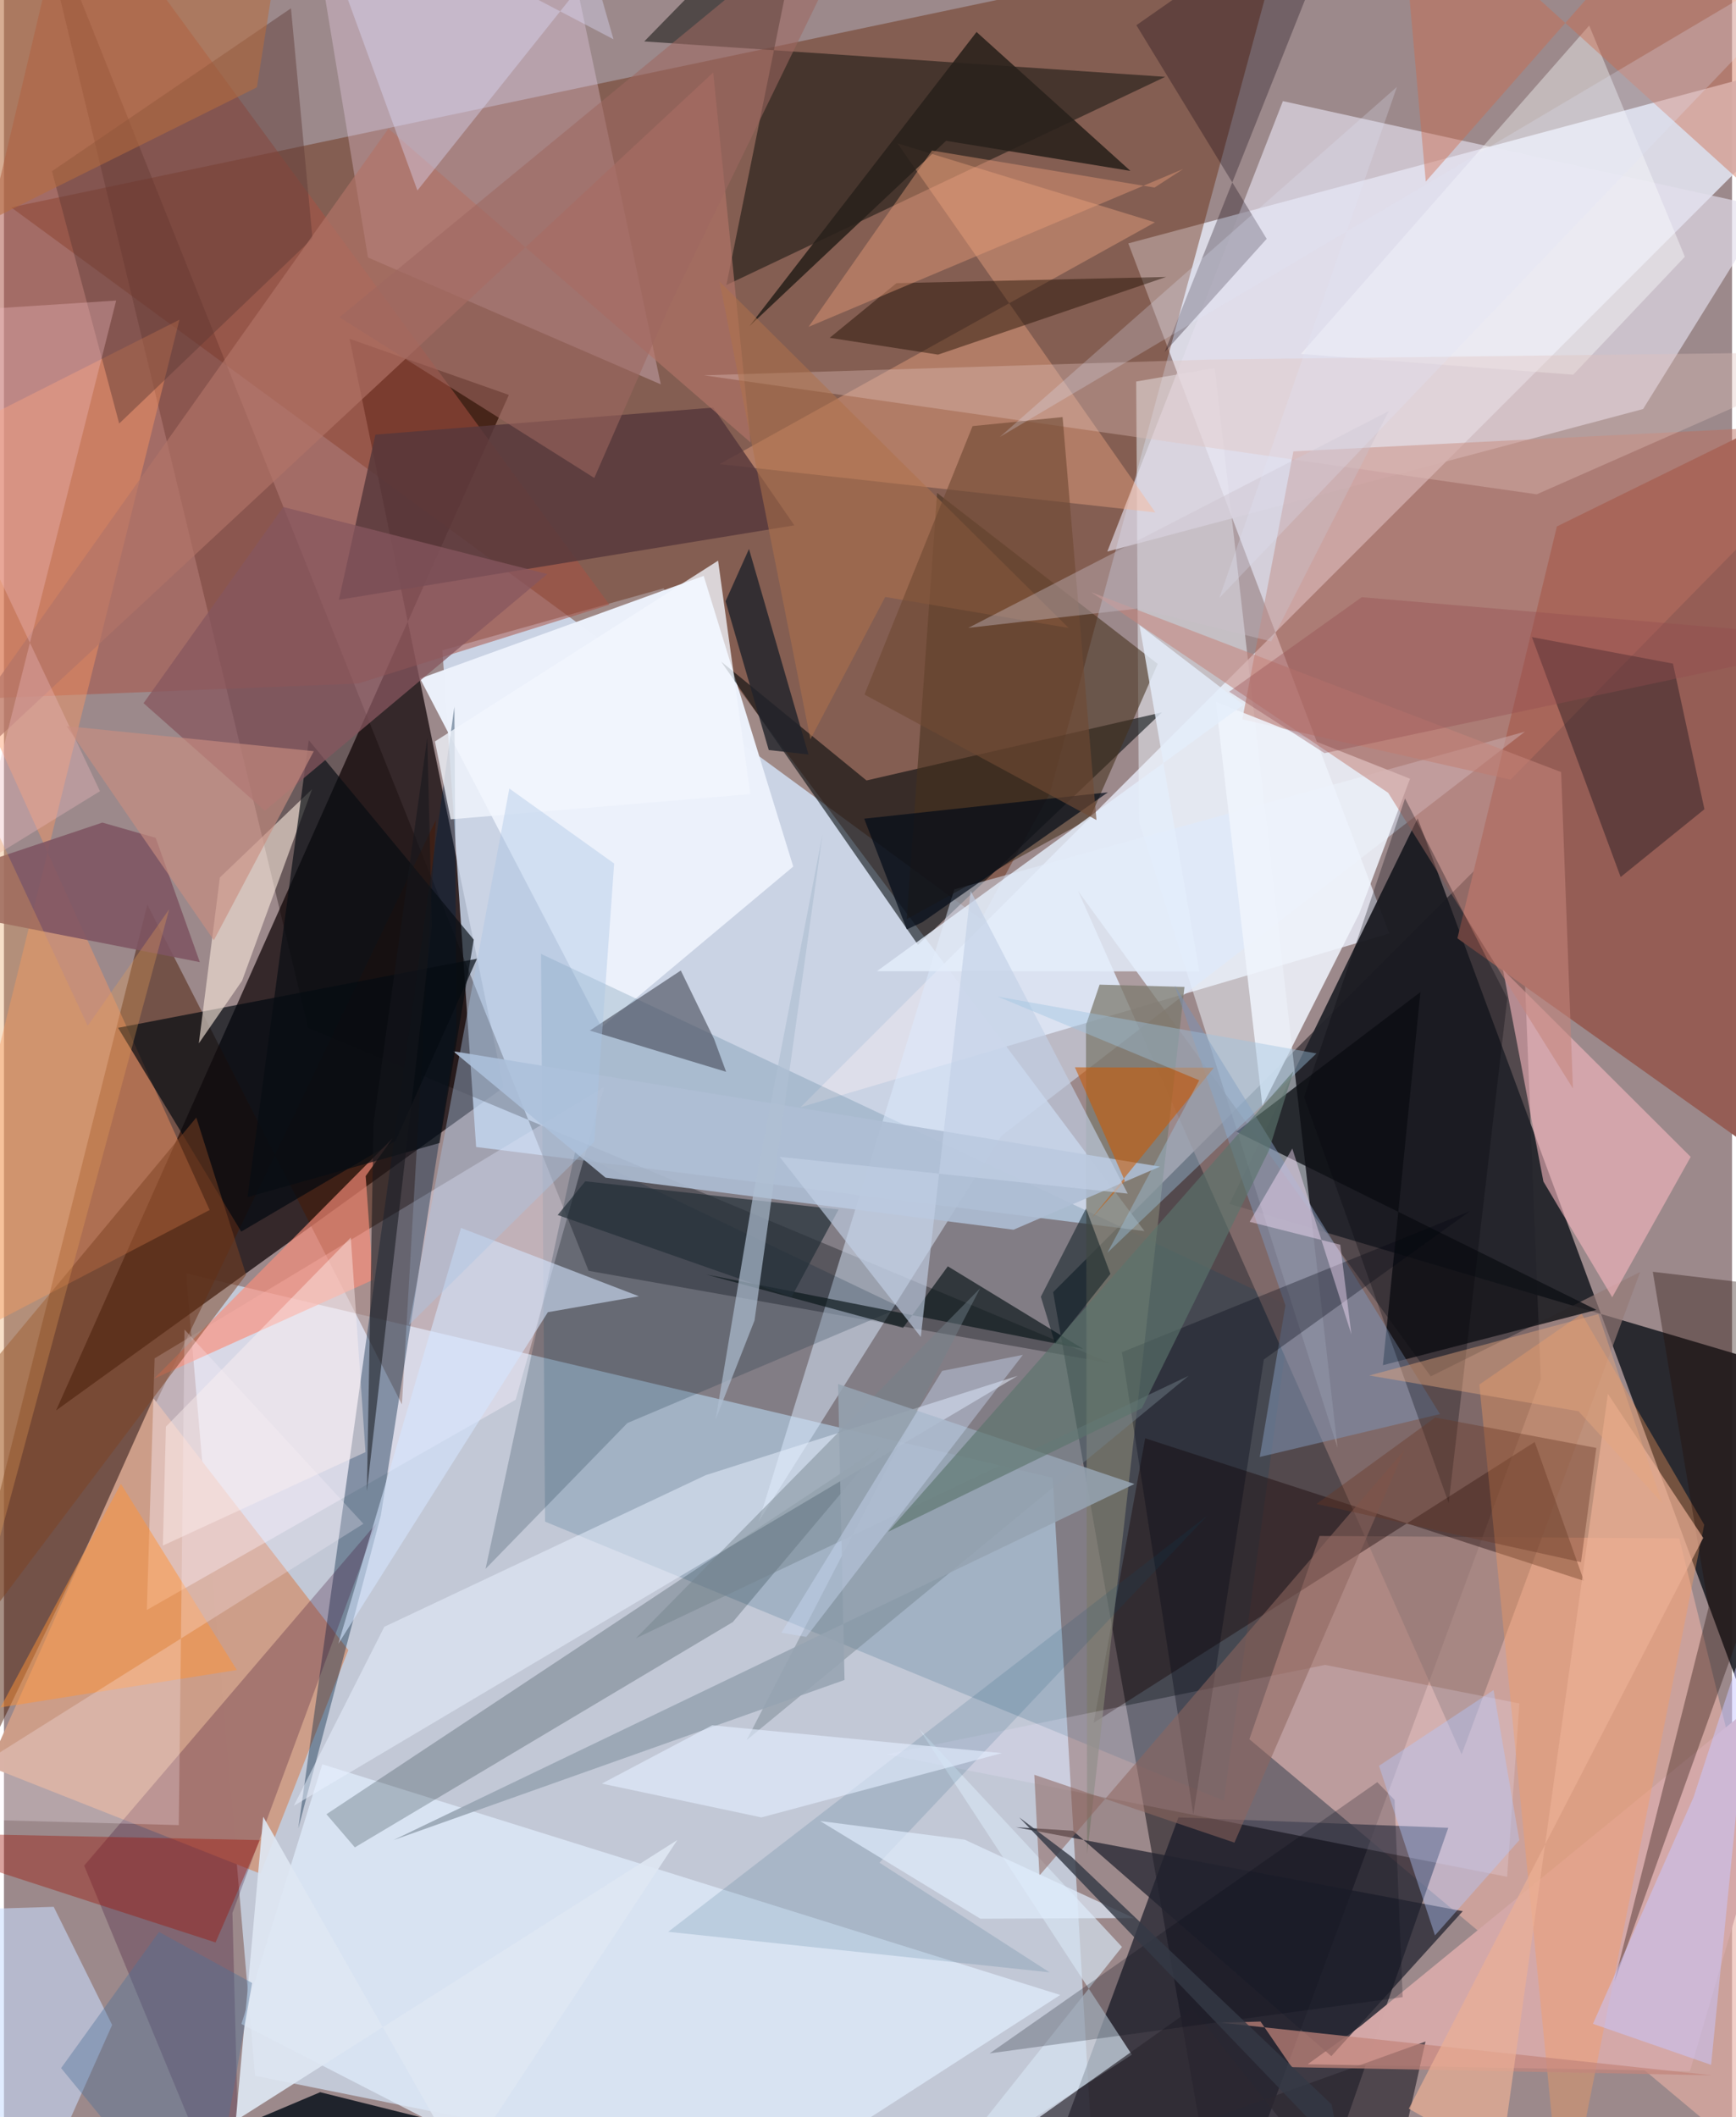 <svg xmlns="http://www.w3.org/2000/svg" width="228" height="278" viewBox="0 0 836 1024"><path fill="#9c898b" d="M0 0h836v1024H0z"/><path fill="#ceddf0" fill-opacity=".745" d="M88.069 615.861l419.25 98.924L529.14 1086l-407.655-82.023z"/><path fill="#000207" fill-opacity=".471" d="M732.832 399.566l-225.27 225.406L588.77 1086l154.707-418.907z"/><path fill="#211517" fill-opacity=".831" d="M25.196 682.192l216.523-156.26-74.51-362.052 77.052 27.125z"/><path fill="#d8e9ff" fill-opacity=".769" d="M212.11 314.52l106.962-29.953 232.68 310.873-323.33-40.682z"/><path fill="#dfdeea" fill-opacity=".929" d="M543.944 117.721L670.198 451.49l-284.8 84.024L898 22.917z"/><path fill="#622100" fill-opacity=".408" d="M3.514 100.31L617.591-28.878l-111.596 412.54-33.223 60.92z"/><path fill="#e8b1a6" fill-opacity=".612" d="M810.462 744.042L894.836 1086l-292.35-244.794 33.991-98.31z"/><path fill="#171927" fill-opacity=".702" d="M698.711 884.055L643.1 1043.788 491.773 1086l76.39-206.989z"/><path fill="#22232a" fill-opacity=".941" d="M592.876 582.284L873.078 665.3 898 974.638 683.926 395.782z"/><path fill="#0d0000" fill-opacity=".337" d="M12.398-62l270.456 676.659 252.606 44.724L147.189 497.15z"/><path fill="#ebf0fb" fill-opacity=".992" d="M338.515 278.528l-137.217 49.658 87.773 168.616 92.765-77.681z"/><path fill="#955d55" fill-opacity=".992" d="M703.135 453.844l48.128-199.224L898 182.546v410.019z"/><path fill="#eff7ff" fill-opacity=".494" d="M547.742 184.526l37.996-6.53 59.412 522.279-96.076-303.002z"/><path fill="#481900" fill-opacity=".478" d="M-62 960.212L69.372 437.538l123.148 241.7 16.428-282.554z"/><path fill="#000809" fill-opacity=".576" d="M417.283 377.483l-70.3-57.475 95.178 136.96 118.029-112.41z"/><path fill="#cc9d88" fill-opacity=".992" d="M124.082 906.235L-7.37 854.338 72.302 676.29l94.287 121.816z"/><path fill="#0f110c" fill-opacity=".525" d="M309.743 20.036L561.78 37.163 349.479 137.867 389.983-62z"/><path fill="#a95243" fill-opacity=".522" d="M171.335 330.601L-62 339.918 33.31-62l259.594 354.463z"/><path fill="#e4dfec" fill-opacity=".655" d="M853.348 100.561L618.714 48.907l-84.94 217.861 259.185-68.922z"/><path fill="#00446b" fill-opacity=".165" d="M622.796 632.217L590.12 870.949 261.772 735.956l-1.948-274.585z"/><path fill="#ddecff" fill-opacity=".498" d="M459.767 430.155l-94.623 305.736 117.362-186.506 253.287-195.507z"/><path fill="#ffe3ff" fill-opacity=".275" d="M317.752 185.89l-141.65-61.35L145.314-62h120.179z"/><path fill="#e1edfc" fill-opacity=".725" d="M154.004 853.309l-39.119 125.618L323.165 1086l187.836-121.108z"/><path fill="#fcf3ff" fill-opacity=".384" d="M247.551 676.992l42.869-151.334L72.89 656.98 69.107 778.7z"/><path fill="#bb7160" fill-opacity=".502" d="M623.793 218.317l-24.71 129.607 129.759 29.195L898 204.462z"/><path fill="#ff9760" fill-opacity=".42" d="M84.883 154.637L-39.764 657.952l139.276-72.719L-62 228.787z"/><path fill="#947976" fill-opacity=".667" d="M519.68 431.009l170.56 234.704 101.3-50.469-86.352 233.309z"/><path fill="#d4a8a8" fill-opacity=".988" d="M815.637 1001.736l-184.969-3.3 25.476-18.4 218.246-178.41z"/><path fill="#002341" fill-opacity=".392" d="M217.903 341.828l-75.504 542.515 39.953-151.5 36.567-234.434z"/><path fill="#150000" fill-opacity=".392" d="M764.33 764.596l-212.243-68.957L527.2 833.248l213.344-135.806z"/><path fill="#f8b8c0" fill-opacity=".592" d="M815.997 559.55l-90.8-90.514 19.54 102.417 33.293 55.996z"/><path fill="#0d1015" fill-opacity=".788" d="M685.239 479.859l-89.031 67.514 174.174 86.168-103.292 26.763z"/><path fill="#f0f4fc" fill-opacity=".867" d="M586.264 339.483l22.521 195.334 46.912-93.027 24.523-65.158z"/><path fill="#021b1c" fill-opacity=".22" d="M423.34 700.335L352.6 784.53 169.751 893.512l-13.744-16.038z"/><path fill="#ffb287" fill-opacity=".369" d="M556.994 247.832l-210.81-23.37 210.608-116.929-124.554-38.207z"/><path fill="#57383b" fill-opacity=".831" d="M179.703 210.209l163.4-13.069 39.271 56.948-220.342 35.998z"/><path fill="#452f1c" fill-opacity=".573" d="M436.736 444.526l14.7-206.115 106.723 82.684-32.93 74.91z"/><path fill="#380b2f" fill-opacity=".267" d="M180.204 736.748L110.532 925.19 114.65 1086 38.794 902.337z"/><path fill="#000810" fill-opacity=".675" d="M55.205 497.119l173.636-33.422-39.477 88.125-74.577 43.87z"/><path fill="#7b7a6e" fill-opacity=".741" d="M524.004 896.69l47.102-419.342-41.059-1.115-6.601 19.502z"/><path fill="#f6e7da" fill-opacity=".612" d="M104.446 424.405l-10.17 80.234 20.922-30.285 33.865-92.644z"/><path fill="#f4eaff" fill-opacity=".208" d="M426.994 848.507l212.148-43.265 94 18.65-5.962 83.855z"/><path fill="#eaf2ff" fill-opacity=".506" d="M184.008 786.821l155.482-73.34 150.88-48.036L140.219 873.37z"/><path fill="#fb9d5c" fill-opacity=".361" d="M713.752 669.677l40.573 410.203 68.222-342.416-59.29-101.973z"/><path fill="#c9ddff" fill-opacity=".565" d="M24.067 922.256l-81.762 2.555L4.765 1086 52.34 979.388z"/><path fill="#0f000f" fill-opacity=".294" d="M561.522 170.31L654.098-62 547.836 12.188l63.04 103.329z"/><path fill="#080a15" fill-opacity=".365" d="M739.18 308.141l42.934 116.05 40.528-32.796-15.228-70.427z"/><path fill="#4c505f" fill-opacity=".639" d="M327.445 469.397l16.102 33.167 5.814 15.826-65.93-19.933z"/><path fill="#002134" fill-opacity=".204" d="M301.597 688.276l-68.624 70.533 43.347-201.696 157.546 75.244z"/><path fill="#fa8e7a" fill-opacity=".651" d="M178.544 619.027l-3.556-50.212 12.998-18.252L72.634 666.797z"/><path fill="#060f1a" fill-opacity=".831" d="M217.776 1086H-22.22l175.202-74.075 231.887 57.82z"/><path fill="#5d3a34" fill-opacity=".443" d="M138.845 4.024L23.215 82.801 55.75 204.854l93.51-89.545z"/><path fill="#21222f" fill-opacity=".737" d="M517.168 885.476l-27.612-1.711 216.182 40.61-63.6 70.122z"/><path fill="#7e5562" fill-opacity=".886" d="M-62 434.576l109.602-36.718 25.793 7.384 21.362 60.11z"/><path fill="#200e00" fill-opacity=".455" d="M399.462 163.384l32.309-26.426 130.456-3.008-110.338 37.57z"/><path fill="#b17368" fill-opacity=".659" d="M185.994 62.171L-62 412.027 343.113 35.06l18.109 178.978z"/><path fill="#28201b" fill-opacity=".875" d="M470.513 15.473L360.58 157.817l95.196-89.714 89.196 14.567z"/><path fill="#aebed4" fill-opacity=".89" d="M217.332 508.448l73.695 61.139 197.357 25.186 70.85-30.522z"/><path fill="#d5e4f1" fill-opacity=".698" d="M450.422 1055.437l90.448-113.781-97.93-105.176 102.71 157.298z"/><path fill="#21232a" fill-opacity=".808" d="M349.09 290.804l20.893 71.959 19.222 2.165-28.778-99.415z"/><path fill="#9f1105" fill-opacity=".388" d="M124.2 890.004l-.153-.536-21.685 50.033L-62 886.13z"/><path fill="#091519" fill-opacity=".671" d="M522.054 652.398L339.808 616.44l95.164 25.782 21.642-29.75z"/><path fill="#d4e6ff" fill-opacity=".584" d="M221.104 593.908l86.058 33.053-44.026 7.7L161.783 794.99z"/><path fill="#7e90b1" fill-opacity=".561" d="M607.509 704.692l12.434-73.293-53.583-154.821 128.352 207.366z"/><path fill="#220e08" fill-opacity=".353" d="M797.664 615.114l26.983 162.447-45.61 181.034L898 627z"/><path fill="#fdffff" fill-opacity=".396" d="M766.901 12.357L627.458 171.191l131.694 10.044 54.024-57.054z"/><path fill="#eb9e7a" fill-opacity=".431" d="M570.493 81.73l-13.897 8.992-107.64-17.905-59.708 85.272z"/><path fill="#c5857c" fill-opacity=".553" d="M669.658 383.472L526.043 286.46l227.277 86.966 5.714 153.027z"/><path fill="#2c2830" fill-opacity=".686" d="M574.91 971.432L665.661 1086l22.046-98.59L413.716 1086z"/><path fill="#e0c2bb" fill-opacity=".357" d="M338.681 181.523l402.833 57.565L898 170.096l-314.777 3.798z"/><path fill="#000413" fill-opacity=".314" d="M709.225 585.815L540.83 654.013l34.558 223.622 34.11-220.087z"/><path fill="#73838b" fill-opacity=".455" d="M359.308 841.6L573.12 665.433 305.718 792.364 472.27 623.062z"/><path fill="#cf6848" fill-opacity=".416" d="M819.645-62L687.835 87.833 674.56-62 898 140.2z"/><path fill="#cb5a04" fill-opacity=".569" d="M585.305 516.428l-67.207-.211 24.197 55.023-16.115 17.975z"/><path fill="#ff9337" fill-opacity=".486" d="M-62 937.972V835.366l174.667-27.642-56.093-90.061z"/><path fill="#094a6d" fill-opacity=".141" d="M321.358 934.343L582.114 733.11l-158.569 167.8 82.278 53.032z"/><path fill="#eeb9bf" fill-opacity=".353" d="M-15.08 420.525l69.363-275.158L-62 152.881 46.445 382.678z"/><path fill="#dedeff" fill-opacity=".373" d="M285.198-14.732l9.677 33.736-150.157-78.696 55.3 151.816z"/><path fill="#7e4424" fill-opacity=".51" d="M-24.327 681.774L-62 854.237 117.14 616.59l-24.08-76.075z"/><path fill="#e4edfb" fill-opacity=".82" d="M549.368 302.383l28.93 167.452-155.975-.115L599.59 340.9z"/><path fill="#070c13" fill-opacity=".667" d="M117.844 578.995l92.912-26.168 16.524-98.358-79.808-96.466z"/><path fill="#232f38" fill-opacity=".69" d="M281.222 571.35l-13.344 16.315 113.146 39.66 22.756-42.328z"/><path fill="#f2f6fd" fill-opacity=".776" d="M345.477 271.175l15.58 112.931-144.95 12.18-7.613-37.669z"/><path fill="#c8c6fe" fill-opacity=".514" d="M825.867 998.703l-57.165-19.845L817.34 869.34l30.819-94.228z"/><path fill="#fff4ff" fill-opacity=".251" d="M173.882 736.997L-52.033 879.062l136.61 3.674 2.778-239.67z"/><path fill="#b0bfd3" fill-opacity=".678" d="M396.014 403.463l-32.91 235.19-18.83 47.937 18.393-109.901z"/><path fill="#c2d0e6" fill-opacity=".639" d="M467.658 430.928l75.982 146.376-168.384-17.778 68.29 87.12z"/><path fill="#020b18" fill-opacity=".69" d="M534.043 383.226l-89.625 62.75-7.644 3.556-20.614-53.56z"/><path fill="#c3857c" fill-opacity=".714" d="M588.846 978.324l237.502 25.424-203.354-3.94-15.097-22.067z"/><path fill="#96a3b1" fill-opacity=".863" d="M406.646 812.536l-218.222 77.44L546.882 717.76l-143.365-48.366z"/><path fill="#a9c4e5" fill-opacity=".408" d="M295.195 417.658l-9.587 134.609-89.703 88.633 48.59-259.515z"/><path fill="#05060b" fill-opacity=".298" d="M727.274 482.832l-28.355 244.151-69.96-196.4 48.846-144.4z"/><path fill="#87565e" fill-opacity=".745" d="M67.526 340.102l67.612-94.871 127.73 32.414L126.21 392.112z"/><path fill="#b0724c" fill-opacity=".537" d="M346.172 136.169l43.97 221.363 36.179-68.807 88.752 14.997z"/><path fill="#e2edff" fill-opacity=".631" d="M482.766 847.927l-116.352 31.084-77.185-16.343 53.385-28.212z"/><path fill="#ecb096" fill-opacity=".682" d="M822.062 743.83l-46.124-69.676-51.72 371.037-44.584-25.28z"/><path fill="#9ec2e0" fill-opacity=".416" d="M578.237 522.498l-44.442 83.43 101.179-96.415-154.247-27.503z"/><path fill="#000715" fill-opacity=".231" d="M664.377 861.973l8.368 8.562 3.91 95.401-199.804 27.209z"/><path fill="#8e665e" fill-opacity=".553" d="M677.54 701.237l-82.258 189.979-96.824-32.812 2.485 48.727z"/><path fill="#b2caff" fill-opacity=".404" d="M665.212 854.062l27.076 82.025 40.788-46.062-12.465-72.588z"/><path fill="#dee6f3" fill-opacity=".914" d="M112.143 1025.654l213.622-135.705-104.104 158.123-96.236-169.368z"/><path fill="#5b746c" fill-opacity=".639" d="M550.49 681.11l61.408-124.568 11.892-38.405-196.117 222.776z"/><path fill="#c98e81" fill-opacity=".631" d="M149.885 363.332l-119.582-12.15 31.794 46.406 39.44 57.178z"/><path fill="#704a34" fill-opacity=".627" d="M512.136 201.727l-43.541 4.363L416.3 335.92l112.223 60.692z"/><path fill="#b86c3e" fill-opacity=".557" d="M122.366 42.244L138.77-62-10.614-25.033l-6.622 136.69z"/><path fill="#9e6860" fill-opacity=".565" d="M162.289 153.46l123.301 77.715 36.22-82.931L424.077-62z"/><path fill="#683824" fill-opacity=".388" d="M770.34 700.313l-7.393 55.257-128.019-28.165 57.474-41.812z"/><path fill="#cbbfcb" fill-opacity=".392" d="M613.096 310.259l56.84-111.45-203.388 104.867 82.055-9.336z"/><path fill="#e79e55" fill-opacity=".318" d="M-10.193 387.454l50.704 108.68 39.434-56.392-90.375 335.013z"/><path fill="#fff0f1" fill-opacity=".424" d="M174.905 702.338l-98.037 45.217 1.477-57.528 89.437-91.46z"/><path fill="#e1eefd" fill-opacity=".69" d="M546.631 927.696l-74.275.317-77.51-47.243 69.916 9.006z"/><path fill="#fde3ff" fill-opacity=".427" d="M646.456 602.023l-43.807-11.063 20.627-35.446 28.578 89.894z"/><path fill="#4c7198" fill-opacity=".396" d="M75.003 934.401l-47.36 65.87L97.91 1086l22.135-126.9z"/><path fill="#e0e4f8" fill-opacity=".251" d="M898-35.222L481.778 211.342 673.891 42.005l-85.913 247.188z"/><path fill="#343945" fill-opacity=".812" d="M491.15 878.985l25.24 19.019 125.886 119.844 4.599 23.326z"/><path fill="#e7a77e" fill-opacity=".439" d="M761.713 682.573l40.485 44.401-30.894-91.385-110.81 29.682z"/><path fill="#14171d" fill-opacity=".549" d="M204.796 356.863l2.241 91.024-31.475 273.356 3.24-178.142z"/><path fill="#011419" fill-opacity=".486" d="M501.623 627.174l21.838-42.657 11.805 31.628-26.753 33.704z"/><path fill="#cdddf9" fill-opacity=".4" d="M388.137 791.729l104.785-136.437-39.073 7.767-77.75 126.618z"/><path fill="#944d4e" fill-opacity=".361" d="M656.858 288.847L898 309.356l-259.14 54.92-46.132-29.716z"/></svg>
